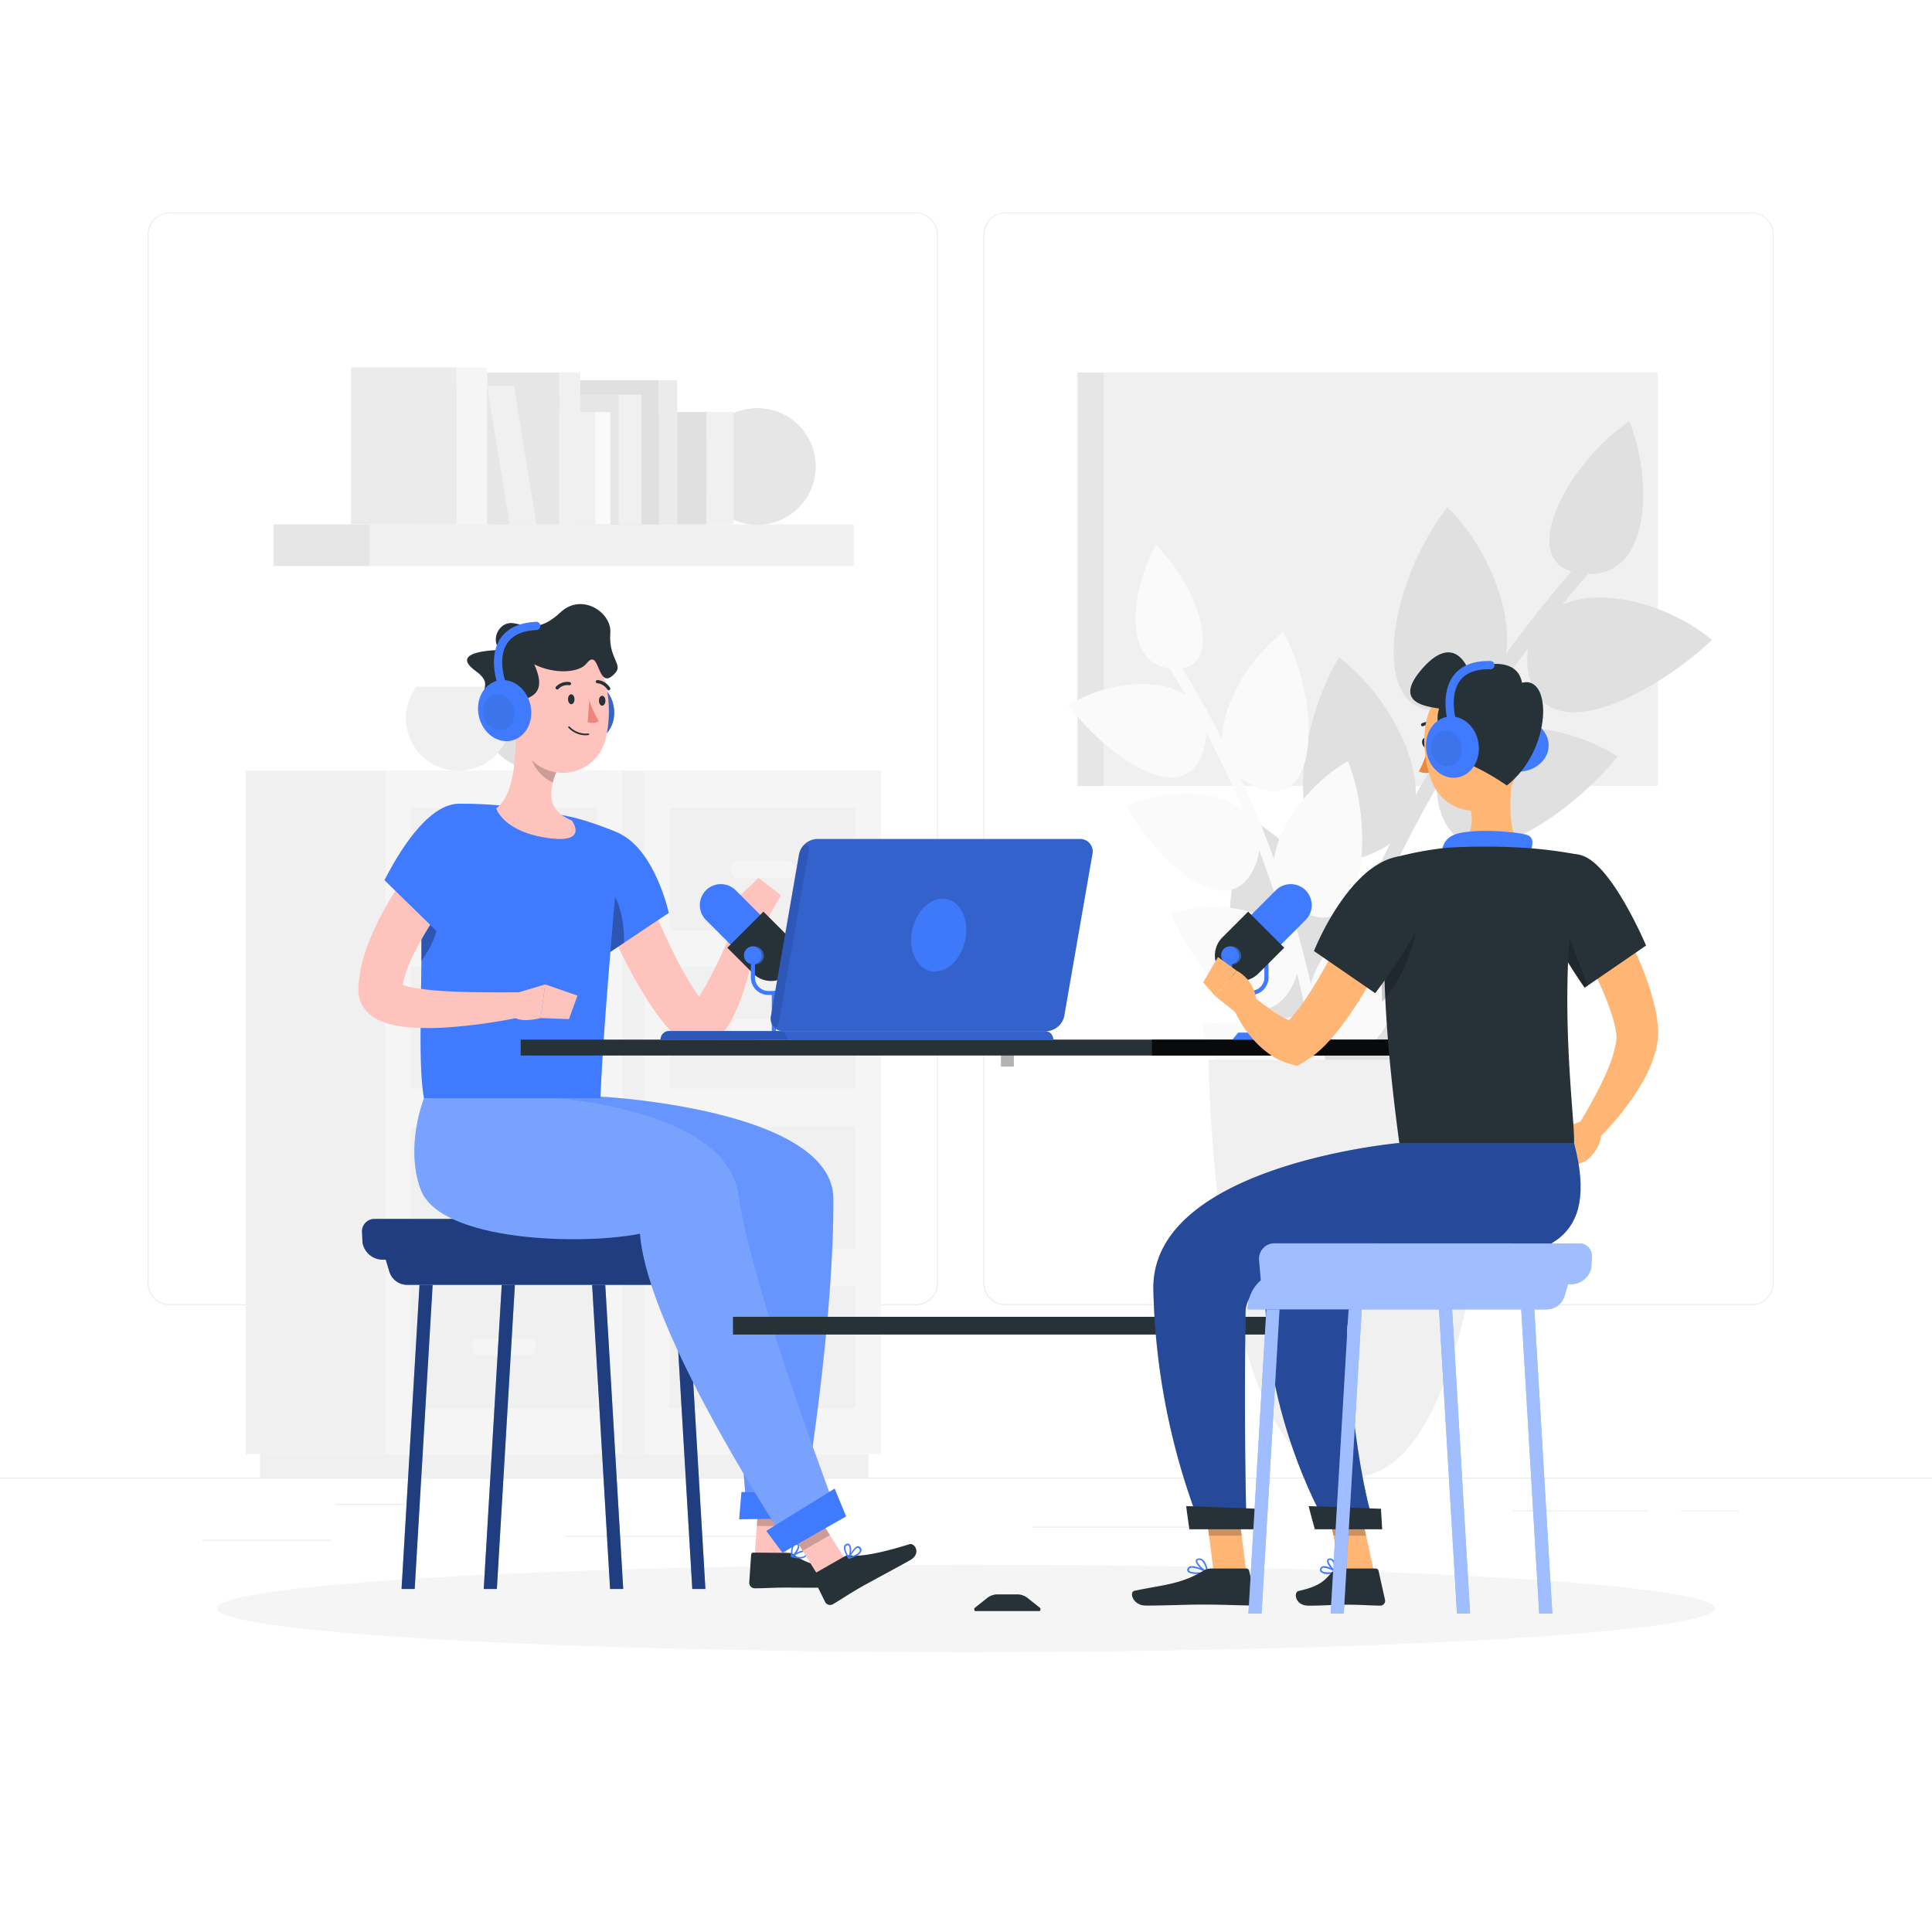 <svg class="animated" id="freepik_stories-podcast" xmlns="http://www.w3.org/2000/svg" viewBox="0 0 500 500" version="1.1" xmlns:xlink="http://www.w3.org/1999/xlink" xmlns:svgjs="http://svgjs.com/svgjs"><style>svg#freepik_stories-podcast:not(.animated) .animable {opacity: 0;}svg#freepik_stories-podcast.animated #freepik--background-complete--inject-8 {animation: 1s 1 forwards cubic-bezier(.36,-0.01,.5,1.38) slideUp,1.5s Infinite  linear floating;animation-delay: 0s,1s;}svg#freepik_stories-podcast.animated #freepik--Shadow--inject-8 {animation: 1s 1 forwards cubic-bezier(.36,-0.01,.5,1.38) slideLeft,1.5s Infinite  linear wind;animation-delay: 0s,1s;}svg#freepik_stories-podcast.animated #freepik--character-1--inject-8 {animation: 1s 1 forwards cubic-bezier(.36,-0.01,.5,1.38) slideUp;animation-delay: 0s;}svg#freepik_stories-podcast.animated #freepik--Table--inject-8 {animation: 1s 1 forwards cubic-bezier(.36,-0.01,.5,1.38) zoomIn,1.5s Infinite  linear wind;animation-delay: 0s,1s;}svg#freepik_stories-podcast.animated #freepik--character-2--inject-8 {animation: 1s 1 forwards cubic-bezier(.36,-0.01,.5,1.38) slideRight,1.5s Infinite  linear wind;animation-delay: 0s,1s;}            @keyframes slideUp {                0% {                    opacity: 0;                    transform: translateY(30px);                }                100% {                    opacity: 1;                    transform: inherit;                }            }                    @keyframes floating {                0% {                    opacity: 1;                    transform: translateY(0px);                }                50% {                    transform: translateY(-10px);                }                100% {                    opacity: 1;                    transform: translateY(0px);                }            }                    @keyframes slideLeft {                0% {                    opacity: 0;                    transform: translateX(-30px);                }                100% {                    opacity: 1;                    transform: translateX(0);                }            }                    @keyframes wind {                0% {                    transform: rotate( 0deg );                }                25% {                    transform: rotate( 1deg );                }                75% {                    transform: rotate( -1deg );                }            }                    @keyframes zoomIn {                0% {                    opacity: 0;                    transform: scale(0.5);                }                100% {                    opacity: 1;                    transform: scale(1);                }            }                    @keyframes slideRight {                0% {                    opacity: 0;                    transform: translateX(30px);                }                100% {                    opacity: 1;                    transform: translateX(0);                }            }        </style><g id="freepik--background-complete--inject-8" class="animable" style="transform-origin: 250px 226.87px;"><rect y="382.4" width="500" height="0.25" style="fill: rgb(235, 235, 235); transform-origin: 250px 382.525px;" id="elf1op6w6t407" class="animable"></rect><path d="M237,337.8H43.92a5.71,5.71,0,0,1-5.71-5.71V60.66A5.71,5.71,0,0,1,43.92,55H237a5.71,5.71,0,0,1,5.71,5.71V332.09A5.71,5.71,0,0,1,237,337.8ZM43.92,55.2a5.47,5.47,0,0,0-5.46,5.46V332.09a5.47,5.47,0,0,0,5.46,5.46H237a5.47,5.47,0,0,0,5.46-5.46V60.66A5.47,5.47,0,0,0,237,55.2Z" style="fill: rgb(235, 235, 235); transform-origin: 140.46px 196.4px;" id="el0o992ackjope" class="animable"></path><path d="M453.31,337.8H260.21a5.72,5.72,0,0,1-5.71-5.71V60.66A5.72,5.72,0,0,1,260.21,55h193.1A5.71,5.71,0,0,1,459,60.66V332.09A5.71,5.71,0,0,1,453.31,337.8ZM260.21,55.2a5.47,5.47,0,0,0-5.46,5.46V332.09a5.47,5.47,0,0,0,5.46,5.46h193.1a5.47,5.47,0,0,0,5.46-5.46V60.66a5.47,5.47,0,0,0-5.46-5.46Z" style="fill: rgb(235, 235, 235); transform-origin: 356.75px 196.4px;" id="elemlp5kwhk8d" class="animable"></path><rect x="52.46" y="398.49" width="33.21" height="0.25" style="fill: rgb(235, 235, 235); transform-origin: 69.065px 398.615px;" id="el7x5uhuycc8h" class="animable"></rect><rect x="146.33" y="397.5" width="54.1" height="0.25" style="fill: rgb(235, 235, 235); transform-origin: 173.38px 397.625px;" id="elgalx39frauv" class="animable"></rect><rect x="86.67" y="389.21" width="19.11" height="0.25" style="fill: rgb(235, 235, 235); transform-origin: 96.225px 389.335px;" id="elga2lx7wlamp" class="animable"></rect><rect x="435.12" y="390.89" width="14.78" height="0.25" style="fill: rgb(235, 235, 235); transform-origin: 442.51px 391.015px;" id="el9rxvp2yg4ov" class="animable"></rect><rect x="391.47" y="390.89" width="34.74" height="0.25" style="fill: rgb(235, 235, 235); transform-origin: 408.84px 391.015px;" id="elqslpp0blhkk" class="animable"></rect><rect x="267.33" y="395.11" width="45.45" height="0.25" style="fill: rgb(235, 235, 235); transform-origin: 290.055px 395.235px;" id="elzv8juau8lxs" class="animable"></rect><rect x="154.7" y="199.43" width="12.07" height="176.85" style="fill: rgb(240, 240, 240); transform-origin: 160.735px 287.855px;" id="elnh3whzoeds" class="animable"></rect><rect x="157.88" y="376.28" width="66.88" height="6.1" style="fill: rgb(240, 240, 240); transform-origin: 191.32px 379.33px;" id="eljid4txyhlg" class="animable"></rect><g id="ely6p4iqnee"><rect x="166.77" y="199.43" width="61.18" height="176.85" style="fill: rgb(245, 245, 245); transform-origin: 197.36px 287.855px; transform: rotate(180deg);" class="animable"></rect></g><g id="ellhqbczfz9v"><rect x="173.3" y="291.52" width="48.13" height="31.58" style="fill: rgb(240, 240, 240); transform-origin: 197.365px 307.31px; transform: rotate(180deg);" class="animable"></rect></g><g id="elgkkduacwztg"><rect x="173.3" y="332.85" width="48.13" height="31.58" style="fill: rgb(240, 240, 240); transform-origin: 197.365px 348.64px; transform: rotate(180deg);" class="animable"></rect></g><rect x="189.17" y="305.14" width="16.38" height="4.33" rx="1.58" style="fill: rgb(245, 245, 245); transform-origin: 197.36px 307.305px;" id="elyxzgndha98a" class="animable"></rect><rect x="189.17" y="346.48" width="16.38" height="4.33" rx="1.58" style="fill: rgb(245, 245, 245); transform-origin: 197.36px 348.645px;" id="eli23020onu1l" class="animable"></rect><g id="ele0bqt548lww"><rect x="173.3" y="209.18" width="48.13" height="31.58" style="fill: rgb(240, 240, 240); transform-origin: 197.365px 224.97px; transform: rotate(180deg);" class="animable"></rect></g><g id="el339jfj4tdv2"><rect x="173.3" y="250.19" width="48.13" height="31.58" style="fill: rgb(240, 240, 240); transform-origin: 197.365px 265.98px; transform: rotate(180deg);" class="animable"></rect></g><rect x="189.17" y="222.81" width="16.38" height="4.33" rx="1.58" style="fill: rgb(245, 245, 245); transform-origin: 197.36px 224.975px;" id="elh35dskz02g4" class="animable"></rect><rect x="189.17" y="263.81" width="16.38" height="4.33" rx="1.58" style="fill: rgb(245, 245, 245); transform-origin: 197.36px 265.975px;" id="ely6is7o8nnf" class="animable"></rect><rect x="63.59" y="199.43" width="36.24" height="176.85" style="fill: rgb(240, 240, 240); transform-origin: 81.71px 287.855px;" id="el977ywxxtfkl" class="animable"></rect><rect x="67.3" y="376.28" width="90.52" height="6.1" style="fill: rgb(240, 240, 240); transform-origin: 112.56px 379.33px;" id="elnstduqp3ve" class="animable"></rect><g id="el5dgw5scb7kb"><rect x="99.82" y="199.43" width="61.18" height="176.85" style="fill: rgb(245, 245, 245); transform-origin: 130.41px 287.855px; transform: rotate(180deg);" class="animable"></rect></g><path d="M155.78,183.64a15.8,15.8,0,1,1-28.42-9.47h25.25A15.68,15.68,0,0,1,155.78,183.64Z" style="fill: rgb(224, 224, 224); transform-origin: 139.98px 186.823px;" id="elzoubs3a9xj" class="animable"></path><path d="M132.23,185.84a13.59,13.59,0,1,1-24.45-8.15H129.5A13.52,13.52,0,0,1,132.23,185.84Z" style="fill: rgb(240, 240, 240); transform-origin: 118.64px 188.57px;" id="elhvqk3jnadf" class="animable"></path><g id="elay6xd3xqwv"><rect x="106.35" y="291.52" width="48.13" height="31.58" style="fill: rgb(240, 240, 240); transform-origin: 130.415px 307.31px; transform: rotate(180deg);" class="animable"></rect></g><g id="els48gejg4mmc"><rect x="106.35" y="332.85" width="48.13" height="31.58" style="fill: rgb(240, 240, 240); transform-origin: 130.415px 348.64px; transform: rotate(180deg);" class="animable"></rect></g><rect x="122.22" y="305.14" width="16.38" height="4.33" rx="1.58" style="fill: rgb(245, 245, 245); transform-origin: 130.41px 307.305px;" id="elkmywft0gtoi" class="animable"></rect><rect x="122.22" y="346.48" width="16.38" height="4.33" rx="1.58" style="fill: rgb(245, 245, 245); transform-origin: 130.41px 348.645px;" id="el4gcdu5myrsc" class="animable"></rect><g id="eldndm8v557xa"><rect x="106.35" y="209.18" width="48.13" height="31.58" style="fill: rgb(240, 240, 240); transform-origin: 130.415px 224.97px; transform: rotate(180deg);" class="animable"></rect></g><g id="elkinxiidujmh"><rect x="106.35" y="250.19" width="48.13" height="31.58" style="fill: rgb(240, 240, 240); transform-origin: 130.415px 265.98px; transform: rotate(180deg);" class="animable"></rect></g><rect x="122.22" y="222.81" width="16.38" height="4.33" rx="1.58" style="fill: rgb(245, 245, 245); transform-origin: 130.41px 224.975px;" id="elgx6y6jay62m" class="animable"></rect><rect x="122.22" y="263.81" width="16.38" height="4.33" rx="1.58" style="fill: rgb(245, 245, 245); transform-origin: 130.41px 265.975px;" id="ellx1cnbqohgk" class="animable"></rect><g id="el7zxf1ldvv9v"><rect x="95.71" y="135.71" width="125.26" height="10.77" style="fill: rgb(240, 240, 240); transform-origin: 158.34px 141.095px; transform: rotate(180deg);" class="animable"></rect></g><g id="elhikw40x6qzg"><circle cx="196.01" cy="120.72" r="15.1" style="fill: rgb(230, 230, 230); transform-origin: 196.01px 120.72px; transform: rotate(-9.22deg);" class="animable"></circle></g><rect x="70.78" y="135.71" width="24.93" height="10.77" style="fill: rgb(230, 230, 230); transform-origin: 83.245px 141.095px;" id="el4bo9to6w1xc" class="animable"></rect><g id="el601lusrqajd"><rect x="155.54" y="106.63" width="27.32" height="29.08" style="fill: rgb(224, 224, 224); transform-origin: 169.2px 121.17px; transform: rotate(180deg);" class="animable"></rect></g><rect x="182.86" y="106.63" width="7" height="29.08" style="fill: rgb(240, 240, 240); transform-origin: 186.36px 121.17px;" id="elxierm4bz1q" class="animable"></rect><g id="el76egpg5i52o"><rect x="147.09" y="98.41" width="23.41" height="37.3" style="fill: rgb(224, 224, 224); transform-origin: 158.795px 117.06px; transform: rotate(180deg);" class="animable"></rect></g><rect x="170.51" y="98.41" width="4.77" height="37.3" style="fill: rgb(235, 235, 235); transform-origin: 172.895px 117.06px;" id="elybnt8evxfo" class="animable"></rect><g id="elvdq9djzyuah"><rect x="139.55" y="102.15" width="20.52" height="33.56" style="fill: rgb(230, 230, 230); transform-origin: 149.81px 118.93px; transform: rotate(180deg);" class="animable"></rect></g><rect x="160.07" y="102.15" width="5.93" height="33.56" style="fill: rgb(240, 240, 240); transform-origin: 163.035px 118.93px;" id="el6949gu41su" class="animable"></rect><g id="elrlfk663pvhb"><rect x="126.7" y="106.63" width="27.32" height="29.08" style="fill: rgb(240, 240, 240); transform-origin: 140.36px 121.17px; transform: rotate(180deg);" class="animable"></rect></g><rect x="154.02" y="106.63" width="3.95" height="29.08" style="fill: rgb(250, 250, 250); transform-origin: 155.995px 121.17px;" id="elmibwc86ljj" class="animable"></rect><g id="elme4q52xftv"><rect x="126.06" y="96.39" width="18.7" height="39.32" style="fill: rgb(230, 230, 230); transform-origin: 135.41px 116.05px; transform: rotate(180deg);" class="animable"></rect></g><rect x="144.76" y="96.39" width="5.41" height="39.32" style="fill: rgb(240, 240, 240); transform-origin: 147.465px 116.05px;" id="elixae055ut1l" class="animable"></rect><polygon points="101.95 99.86 126.06 99.86 131.87 135.71 107.76 135.71 101.95 99.86" style="fill: rgb(230, 230, 230); transform-origin: 116.91px 117.785px;" id="elajy3xc80ai" class="animable"></polygon><polygon points="133.03 99.86 126.06 99.86 131.87 135.71 138.84 135.71 133.03 99.86" style="fill: rgb(240, 240, 240); transform-origin: 132.45px 117.785px;" id="el3fu8tc1va8c" class="animable"></polygon><g id="elfsihu8xox5b"><rect x="90.84" y="95.08" width="27.32" height="40.63" style="fill: rgb(235, 235, 235); transform-origin: 104.5px 115.395px; transform: rotate(180deg);" class="animable"></rect></g><rect x="118.16" y="95.08" width="7.9" height="40.63" style="fill: rgb(245, 245, 245); transform-origin: 122.11px 115.395px;" id="elo44cpjkc0ob" class="animable"></rect><g id="elnmdh43gxq3h"><rect x="285.67" y="96.39" width="143.36" height="107.02" style="fill: rgb(240, 240, 240); transform-origin: 357.35px 149.9px; transform: rotate(180deg);" class="animable"></rect></g><rect x="278.84" y="96.39" width="6.83" height="107.02" style="fill: rgb(230, 230, 230); transform-origin: 282.255px 149.9px;" id="eldu7kxo2c88n" class="animable"></rect><path d="M323.68,211.94c11.94,6.78,23,21.18,24.18,32.8q5.4-13.44,11.91-26.41a22.66,22.66,0,0,1-4.27,2.38c-22,10.41-23.05-26.59-9-50.58,11,8.21,20.22,23.92,19.88,35.62q7.05-12.7,15.17-24.83a22.61,22.61,0,0,1-4.55,1.85c-23.14,7.67-19.56-29.29-2.42-51.51,9.88,9.53,17,26.32,15.18,37.94q8-11,16.93-21.33c-13.41-3.87-1-28,15-38.87,6,15.28,5.61,40.07-10.69,39.51q-3.42,3.93-6.72,8c10.93-4.85,28.28.33,38.78,9.1-15.52,14.65-45.05,29.95-47.72,6.94a20.24,20.24,0,0,1,.16-4.85q-8.72,11.57-16.37,23.77c10.18-6.11,28-3.07,39.52,4.31-13.42,16.29-40.74,35-46.32,12.6a20.09,20.09,0,0,1-.46-4.81Q364.73,216,358.67,229c9.32-7.29,27.35-6.45,39.7-.56-11.22,17.71-36,39.63-44.32,18.12a19.68,19.68,0,0,1-1.06-4.7q-5.52,13.22-9.92,26.87c8.35-8.38,26.33-9.77,39.32-5.46-8.91,18.92-30.8,43.78-41.72,23.46l0,0a3.82,3.82,0,0,0-5.71-1.47l-.63.46q3.69-14,8.54-27.67a23.08,23.08,0,0,1-3.94,2.89C318.39,274,312.74,237.38,323.68,211.94Z" style="fill: rgb(224, 224, 224); transform-origin: 380.633px 201.659px;" id="elvt6jrxl055" class="animable"></path><path d="M361.31,232c-9.8,3.91-19.85,13.83-22.05,22.71q-2.52-11-5.95-21.82a17.14,17.14,0,0,0,2.95,2.33c15.4,10.55,20.48-18,12.6-38.22-9.25,5.13-18,16.27-19.12,25.38q-3.86-10.63-8.6-21a18,18,0,0,0,3.22,1.95c16.61,8.55,18.16-20.52,7.77-39.69-8.56,6.28-15.89,18.5-15.84,27.72q-4.8-9.4-10.33-18.45c10.58-1.49,3.94-21.59-6.84-31.84-6.29,11.18-8.86,30.45,3.53,31.86q2.13,3.42,4.16,6.92c-7.7-5-21.41-2.93-30.36,2.68,10.05,13.11,30.59,28.31,35.26,10.76a16.16,16.16,0,0,0,.44-3.78q5.25,10,9.63,20.29c-7-5.89-20.8-5.54-30.35-1.12,8.26,14.15,26.74,31.75,33.54,15a15.89,15.89,0,0,0,.9-3.68q4,10.48,7,21.25c-6.21-6.7-19.92-8.08-29.93-4.91,6.43,15,22.62,34.8,31.39,19.06a16,16,0,0,0,1.35-3.53q2.64,10.88,4.39,22c-5.34-7.44-18.77-10.55-29.08-8.67,4.56,15.68,18.23,37.43,28.82,22.9l0,0a2.9,2.9,0,0,1,4.49-.5l.42.43q-1.17-11.28-3.26-22.42a17.53,17.53,0,0,0,2.64,2.69C358.16,280.67,366.65,252.94,361.31,232Z" style="fill: rgb(250, 250, 250); transform-origin: 319.686px 216.977px;" id="eludlymocaigg" class="animable"></path><path d="M386.33,274.28s-.94,108.12-36.77,108.12-36.77-108.12-36.77-108.12Z" style="fill: rgb(240, 240, 240); transform-origin: 349.56px 328.34px;" id="elojod7mfzk1g" class="animable"></path></g><g id="freepik--Shadow--inject-8" class="animable" style="transform-origin: 250px 416.24px;"><ellipse id="freepik--path--inject-8" cx="250" cy="416.24" rx="193.89" ry="11.32" style="fill: rgb(245, 245, 245); transform-origin: 250px 416.24px;" class="animable"></ellipse></g><g id="freepik--character-1--inject-8" class="animable" style="transform-origin: 164.956px 285.851px;"><path d="M96.89,315.46a3.21,3.21,0,0,0-3.2,3.35l.13,2.77A5.32,5.32,0,0,0,98.9,326h.93l.92,3.07a4.85,4.85,0,0,0,4.64,3.45h77.38a9.93,9.93,0,0,0-3.4-7.49,2,2,0,0,0,.06-.23l.43-5a4,4,0,0,0-4-4.37Z" style="fill: rgb(64, 123, 255); transform-origin: 138.228px 323.975px;" id="elbtp7vvqguka" class="animable"></path><g id="elug847ktxvss"><path d="M96.89,315.46a3.21,3.21,0,0,0-3.2,3.35l.13,2.77A5.32,5.32,0,0,0,98.9,326h.93l.92,3.07a4.85,4.85,0,0,0,4.64,3.45h77.38a9.93,9.93,0,0,0-3.4-7.49,2,2,0,0,0,.06-.23l.43-5a4,4,0,0,0-4-4.37Z" style="opacity: 0.5; transform-origin: 138.228px 323.975px;" class="animable"></path></g><polygon points="128.59 411.23 125.19 411.23 129.85 332.51 133.25 332.51 128.59 411.23" style="fill: rgb(64, 123, 255); transform-origin: 129.22px 371.87px;" id="elwl9528wyn5" class="animable"></polygon><g id="elw74bouve0r8"><polygon points="128.59 411.23 125.19 411.23 129.85 332.51 133.25 332.51 128.59 411.23" style="opacity: 0.5; transform-origin: 129.22px 371.87px;" class="animable"></polygon></g><polygon points="179.16 411.23 182.56 411.23 177.91 332.51 174.51 332.51 179.16 411.23" style="fill: rgb(64, 123, 255); transform-origin: 178.535px 371.87px;" id="el9yd0a4z01u8" class="animable"></polygon><g id="elu2azj2thy0k"><polygon points="179.16 411.23 182.56 411.23 177.91 332.51 174.51 332.51 179.16 411.23" style="opacity: 0.5; transform-origin: 178.535px 371.87px;" class="animable"></polygon></g><polygon points="107.32 411.23 103.92 411.23 108.57 332.51 111.97 332.51 107.32 411.23" style="fill: rgb(64, 123, 255); transform-origin: 107.945px 371.87px;" id="elfsa997g10o" class="animable"></polygon><g id="elmd6bldj60a9"><polygon points="107.32 411.23 103.92 411.23 108.57 332.51 111.97 332.51 107.32 411.23" style="opacity: 0.5; transform-origin: 107.945px 371.87px;" class="animable"></polygon></g><polygon points="157.89 411.23 161.29 411.23 156.64 332.51 153.24 332.51 157.89 411.23" style="fill: rgb(64, 123, 255); transform-origin: 157.265px 371.87px;" id="elummre3bb12j" class="animable"></polygon><g id="el3v88dy24ho"><polygon points="157.89 411.23 161.29 411.23 156.64 332.51 153.24 332.51 157.89 411.23" style="opacity: 0.5; transform-origin: 157.265px 371.87px;" class="animable"></polygon></g><polygon points="195.22 404.04 203.37 404.1 204.68 385.29 196.53 385.24 195.22 404.04" style="fill: rgb(255, 195, 189); transform-origin: 199.95px 394.67px;" id="el3k4z2oazsi6" class="animable"></polygon><path d="M204.14,401.88l-9.14-.06a.57.57,0,0,0-.61.55l-.49,7.23a1.44,1.44,0,0,0,1.41,1.45c3.19,0,4.71-.21,8.73-.18,2.47,0,11,.14,14.38-.26s2.9-3.75,1.42-3.88c-6.61-.6-12-2.52-14.3-4.34A2.26,2.26,0,0,0,204.14,401.88Z" style="fill: rgb(38, 50, 56); transform-origin: 207.435px 406.434px;" id="elm6b6u6bzkh" class="animable"></path><g id="el2v9wvg247hm"><polygon points="196.53 385.24 204.68 385.29 204 394.99 195.85 394.93 196.53 385.24" style="opacity: 0.2; transform-origin: 200.265px 390.115px;" class="animable"></polygon></g><path d="M155.45,283.81s60.13,3.1,60.22,26.44c.13,33.54-7.69,79.41-7.69,79.41L193.09,389s-4.05-46.32-3.75-72.5c-16.44-4.71-55.06,3-60.09-10.62a44.73,44.73,0,0,1-1.89-22Z" style="fill: rgb(64, 123, 255); transform-origin: 171.217px 336.735px;" id="el53m64r76p1" class="animable"></path><g id="elfpf55z9615l"><path d="M155.45,283.81s60.13,3.1,60.22,26.44c.13,33.54-7.69,79.41-7.69,79.41L193.09,389s-4.05-46.32-3.75-72.5c-16.44-4.71-55.06,3-60.09-10.62a44.73,44.73,0,0,1-1.89-22Z" style="fill: rgb(255, 255, 255); opacity: 0.2; transform-origin: 171.217px 336.735px;" class="animable"></path></g><polygon points="191.3 393.19 208.54 392.95 209.56 386.41 191.88 386.13 191.3 393.19" style="fill: rgb(64, 123, 255); transform-origin: 200.43px 389.66px;" id="elgl2um6dywe" class="animable"></polygon><path d="M207,403.31a9.79,9.79,0,0,1-2.16-.3.18.18,0,0,1-.14-.15.17.17,0,0,1,.07-.19c.27-.18,2.58-1.74,3.57-1.34a.7.7,0,0,1,.44.54,1,1,0,0,1-.25,1A2.15,2.15,0,0,1,207,403.31Zm-1.64-.57c1.45.3,2.53.26,2.91-.12a.67.67,0,0,0,.14-.67.34.34,0,0,0-.21-.27C207.68,401.46,206.32,402.14,205.37,402.74Z" style="fill: rgb(64, 123, 255); transform-origin: 206.758px 402.293px;" id="els7nu6qcbnj" class="animable"></path><path d="M204.89,403a.15.15,0,0,1-.09,0,.23.23,0,0,1-.1-.15c0-.1-.17-2.44.65-3.23a1,1,0,0,1,.81-.26.72.72,0,0,1,.68.58c.19.89-1,2.58-1.85,3.06Zm1.13-3.29a.52.52,0,0,0-.4.17c-.5.46-.57,1.8-.56,2.58.72-.6,1.53-1.88,1.41-2.46,0-.12-.08-.25-.36-.28Z" style="fill: rgb(64, 123, 255); transform-origin: 205.773px 401.179px;" id="elvnrwbaa1ma9" class="animable"></path><path d="M163.17,220.76c1.39,3.55,2.84,7.27,4.37,10.86s3.08,7.19,4.71,10.71,3.36,7,5.21,10.2c.93,1.62,1.91,3.18,2.9,4.6a22,22,0,0,0,3,3.56l-1.44-.84a3.54,3.54,0,0,0-1.68-.22,3,3,0,0,0-1.06.33c-.37.23-.21.22,0,.07a9.58,9.58,0,0,0,1.59-1.88,52.53,52.53,0,0,0,3.32-5.77c1.07-2.07,2.09-4.23,3.09-6.4s2-4.41,3-6.58L196,241c-.34,2.55-.84,5-1.37,7.47s-1.22,4.92-2,7.39a48.84,48.84,0,0,1-3,7.49,20.57,20.57,0,0,1-2.7,4.08,9.89,9.89,0,0,1-2.9,2.32,7.52,7.52,0,0,1-6.3.38l-.74-.29-.69-.56a32.7,32.7,0,0,1-5.12-5.28,62,62,0,0,1-3.77-5.39,122.36,122.36,0,0,1-6.15-11c-1.87-3.7-3.56-7.44-5.17-11.21S153,228.93,151.58,225Z" style="fill: rgb(255, 195, 189); transform-origin: 173.79px 245.703px;" id="elg3wvchabfsl" class="animable"></path><path d="M160.66,215.9c9,4.61,12.43,20.35,12.43,20.35L155.35,248.1c-5.72-5.41-10.79-17.18-11.73-22.55C142.18,217.32,150,210.44,160.66,215.9Z" style="fill: rgb(64, 123, 255); transform-origin: 158.269px 231.023px;" id="el6kcpmqq3afs" class="animable"></path><g id="elkqs3r3j0nca"><path d="M157.37,229.36c3,3.53,4.17,8.81,4.16,14.62l-6.18,4.12c-5.55-5.25-10.5-16.5-11.63-22C149,225.22,155.09,226.65,157.37,229.36Z" style="opacity: 0.3; transform-origin: 152.625px 236.97px;" class="animable"></path></g><polygon points="212.29 408.65 219.36 404.62 209.38 388.61 202.31 392.65 212.29 408.65" style="fill: rgb(255, 195, 189); transform-origin: 210.835px 398.63px;" id="el1cazcllnpgzi" class="animable"></polygon><path d="M218.55,402.8l-7.94,4.53a.58.58,0,0,0-.25.78l3.2,6.51a1.45,1.45,0,0,0,2,.55c2.73-1.63,4-2.55,7.45-4.54,2.15-1.23,9.56-5.17,12.53-6.86s1.21-4.58-.2-4.13c-6.32,2-12.4,3.33-15.29,2.9A2.27,2.27,0,0,0,218.55,402.8Z" style="fill: rgb(38, 50, 56); transform-origin: 223.727px 407.48px;" id="el8ugiffvv3qd" class="animable"></path><g id="elm8rlu3a9qis"><polygon points="202.31 392.65 209.38 388.62 214.78 397.29 207.72 401.33 202.31 392.65" style="opacity: 0.2; transform-origin: 208.545px 394.975px;" class="animable"></polygon></g><path d="M139.5,283.81s48.22,2.1,51.57,25.2c3.66,25.29,26,83.71,26,83.71l-12.94,7.39s-36.53-54.72-38.5-80.83c-14.82,3-51.74,2.15-56.77-11.49-4.12-11.16.88-23.56.88-23.56Z" style="fill: rgb(64, 123, 255); transform-origin: 162.151px 341.96px;" id="el2o582s5tr4y" class="animable"></path><g id="elojn89xzzsn"><path d="M139.5,283.81s48.22,2.1,51.57,25.2c3.66,25.29,26,83.71,26,83.71l-12.94,7.39s-36.53-54.72-38.5-80.83c-14.82,3-51.74,2.15-56.77-11.49-4.12-11.16.88-23.56.88-23.56Z" style="fill: rgb(255, 255, 255); opacity: 0.3; transform-origin: 162.151px 341.96px;" class="animable"></path></g><polygon points="202.5 401.84 218.97 392.45 216.01 385.24 198.3 396.19 202.5 401.84" style="fill: rgb(64, 123, 255); transform-origin: 208.635px 393.54px;" id="elnm4co0yqb9e" class="animable"></polygon><path d="M221.76,402.6a10.53,10.53,0,0,1-2,.82.19.19,0,0,1-.2-.06.18.18,0,0,1,0-.2c.14-.29,1.36-2.8,2.41-3a.7.7,0,0,1,.65.25,1,1,0,0,1,.31,1A2.2,2.2,0,0,1,221.76,402.6Zm-1.72.32c1.41-.47,2.32-1,2.46-1.55a.68.68,0,0,0-.22-.66.35.35,0,0,0-.31-.13C221.4,400.67,220.57,401.93,220,402.92Z" style="fill: rgb(64, 123, 255); transform-origin: 221.245px 401.79px;" id="elxydos53lfbe" class="animable"></path><path d="M219.77,403.4a.16.16,0,0,1-.09,0,.19.19,0,0,1-.16-.08c-.06-.08-1.38-2-1.06-3.12a.94.94,0,0,1,.57-.63.72.72,0,0,1,.88.16c.6.68.39,2.75-.07,3.57A.16.16,0,0,1,219.77,403.4ZM219.1,400a.53.53,0,0,0-.27.35c-.2.65.41,1.85.81,2.51.32-.87.38-2.4,0-2.84a.35.35,0,0,0-.45-.06Z" style="fill: rgb(64, 123, 255); transform-origin: 219.345px 401.446px;" id="els6bgs5pvc1s" class="animable"></path><path d="M189.57,242.12l.49-9,9.27,3.36s-2.85,8.53-5.63,8.42Z" style="fill: rgb(255, 195, 189); transform-origin: 194.45px 239.011px;" id="el1p9al1cpn7ri" class="animable"></path><polygon points="196.34 227.2 202.12 231.71 199.33 236.48 190.06 233.12 196.34 227.2" style="fill: rgb(255, 195, 189); transform-origin: 196.09px 231.84px;" id="el50c16icsc4r" class="animable"></polygon><path d="M113.07,212.28c.81-2.16,4.55-4.29,6.85-4.27l1.52,0c2.65.06,6,.21,9.17.59a160.78,160.78,0,0,1,18.24,3.06,78.29,78.29,0,0,1,7.54,2.44c2.7,1,4.27,1.78,4.27,1.78s-4.5,47.56-5.26,68.33H109.72c-1.57-8.92-.55-25.26-.67-41.38C109,233.15,109.76,221.09,113.07,212.28Z" style="fill: rgb(64, 123, 255); transform-origin: 134.747px 246.11px;" id="elgldd9jvu83" class="animable"></path><g id="elk2yrjr7orkn"><path d="M109.56,229.54c-.42,4.58-.54,9.16-.51,13.31q0,2.93,0,5.85c2.69-3.7,4.38-7.57,4.4-11.34C113.47,235.05,111.9,232.09,109.56,229.54Z" style="opacity: 0.3; transform-origin: 111.248px 239.12px;" class="animable"></path></g><path d="M122,224.73c-.92,1.1-2,2.43-2.93,3.67s-2,2.54-2.88,3.84c-1.88,2.59-3.67,5.23-5.34,7.89a78.47,78.47,0,0,0-4.4,8.11,30.6,30.6,0,0,0-2.51,7.9l0,.23,0,.12s0,.12,0,0a3.1,3.1,0,0,0-.07-.71,2.83,2.83,0,0,0-.6-1.22c-.23-.24-.31-.27-.33-.26a1.43,1.43,0,0,0,.26.18,12.86,12.86,0,0,0,3.42,1.06,67.68,67.68,0,0,0,9.26,1c3.23.19,6.51.24,9.81.27s6.65,0,9.92,0l.78,6.06a137.67,137.67,0,0,1-20.43,3,66.54,66.54,0,0,1-10.83-.06,23.24,23.24,0,0,1-6.31-1.44,11.37,11.37,0,0,1-2-1,9.9,9.9,0,0,1-2.19-1.94A8.09,8.09,0,0,1,92.93,258a7.8,7.8,0,0,1-.17-2v-.48l0-.4a38.15,38.15,0,0,1,2.76-11.45c.68-1.73,1.43-3.41,2.22-5.05s1.67-3.21,2.55-4.76A103.58,103.58,0,0,1,106.1,225c1-1.43,2.08-2.83,3.17-4.21s2.15-2.7,3.42-4.14Z" style="fill: rgb(255, 195, 189); transform-origin: 114.571px 241.356px;" id="elc0say9wp5om" class="animable"></path><path d="M119.12,208c6.94.25,12.57,5.49,8.16,15.79-2.89,6.75-13.46,18-13.46,18l-14.32-14C104.74,217.55,111.91,207.75,119.12,208Z" style="fill: rgb(64, 123, 255); transform-origin: 114.171px 224.893px;" id="el2yyzbp5av7i" class="animable"></path><path d="M133.3,187.24l4.54,5.25,6.18,7.17a23.9,23.9,0,0,0-.94,2.82c-1,3.83-.62,7.55,4.88,9.86,0,0,4.75,6.21-6.54,4.48s-13-7.63-13-7.63C133.41,205.67,133.7,193.83,133.3,187.24Z" style="fill: rgb(255, 195, 189); transform-origin: 138.686px 202.182px;" id="ellu25rzixkwr" class="animable"></path><g id="ele8almai0r2q"><path d="M144,199.66a23.9,23.9,0,0,0-.94,2.82c-2.58-1-5.69-4.44-5.6-7.24a12.51,12.51,0,0,1,.36-2.75Z" style="opacity: 0.2; transform-origin: 140.729px 197.485px;" class="animable"></path></g><path d="M158.73,182.36c1,4.29-1.18,8.45-4.85,9.3s-7.46-1.93-8.46-6.21,1.18-8.45,4.86-9.3S157.74,178.08,158.73,182.36Z" style="fill: rgb(64, 123, 255); transform-origin: 152.075px 183.905px;" id="eljayty37zh6" class="animable"></path><g id="el6i9e6e53nqc"><path d="M158.73,182.36c1,4.29-1.18,8.45-4.85,9.3s-7.46-1.93-8.46-6.21,1.18-8.45,4.86-9.3S157.74,178.08,158.73,182.36Z" style="fill: rgb(38, 50, 56); opacity: 0.3; transform-origin: 152.075px 183.905px;" class="animable"></path></g><path d="M132.65,177.74c.43,8.74.23,13.86,4.57,18.54a11.37,11.37,0,0,0,19.49-5c2-7.74.95-20.73-7.52-24.6A11.51,11.51,0,0,0,132.65,177.74Z" style="fill: rgb(255, 195, 189); transform-origin: 145.102px 182.765px;" id="el6f096ekr1qj" class="animable"></path><path d="M132.64,183.82c-1.62-4.17,10.81-.48,5.62-11.89,5.19,2.62,11.64,2.2,13.5-.18,3.68-4.73,2.61,8,7.55,2.32,1.9-2.2-1.86-3.75-1.36-10.29.41-5.27-7.37-10.46-12.85-5.35s-8.51,3.51-12.13,2.86-6.16,4-3.66,6.91c-7.85.3-10.91,2.06-6.21,5.45s1.06,4.76,2,8.61C126.4,188,136.65,194.17,132.64,183.82Z" style="fill: rgb(38, 50, 56); transform-origin: 140.362px 172.865px;" id="elma93lk1yfh" class="animable"></path><path d="M129.38,185.39a9.18,9.18,0,0,0,4.9,4.3c2.73,1,4-1.48,3.19-4.2-.74-2.45-3.05-5.91-5.76-5.7S128.07,182.91,129.38,185.39Z" style="fill: rgb(255, 195, 189); transform-origin: 133.252px 184.849px;" id="elvz5jqk3m3pf" class="animable"></path><path d="M137.25,182.36c1,4.29-1.17,8.45-4.85,9.3s-7.46-1.93-8.45-6.21,1.18-8.45,4.85-9.3S136.26,178.08,137.25,182.36Z" style="fill: rgb(64, 123, 255); transform-origin: 130.602px 183.905px;" id="elokevjcbgkv" class="animable"></path><path d="M129.7,177.54a1.06,1.06,0,0,1-1-.72c-.1-.28-2.34-6.86.8-11.55,1.77-2.65,4.84-4.11,9.13-4.35a1.07,1.07,0,1,1,.12,2.13c-3.58.2-6.09,1.35-7.47,3.41-2.55,3.81-.58,9.59-.56,9.65a1.08,1.08,0,0,1-.66,1.37A1.12,1.12,0,0,1,129.7,177.54Z" style="fill: rgb(64, 123, 255); transform-origin: 133.838px 169.225px;" id="elclwspl08h87" class="animable"></path><g id="elj5mh552n5c"><path d="M133,183.46c.58,2.51-.69,4.94-2.84,5.44s-4.37-1.13-5-3.64.69-4.94,2.84-5.44S132.4,181,133,183.46Z" style="fill: rgb(38, 50, 56); opacity: 0.1; transform-origin: 129.071px 184.361px;" class="animable"></path></g><path d="M147,180.93c0,.71.36,1.3.83,1.32s.84-.53.85-1.24-.36-1.31-.82-1.33S147,180.22,147,180.93Z" style="fill: rgb(38, 50, 56); transform-origin: 147.84px 180.965px;" id="elf1avzet1w4" class="animable"></path><path d="M155,181.31c0,.71.36,1.3.82,1.32s.85-.53.86-1.24-.36-1.31-.82-1.33S155,180.6,155,181.31Z" style="fill: rgb(38, 50, 56); transform-origin: 155.84px 181.345px;" id="el8faz4ab828a" class="animable"></path><path d="M152.53,181.18a22.68,22.68,0,0,0,2.45,5.48,3.38,3.38,0,0,1-2.9.21Z" style="fill: rgb(237, 132, 126); transform-origin: 153.53px 184.141px;" id="elqhqzpibhxa" class="animable"></path><path d="M151.49,190.29a6.12,6.12,0,0,1-4.37-1.95.22.22,0,0,1,0-.3.21.21,0,0,1,.29,0,5.86,5.86,0,0,0,4.84,1.78.2.2,0,0,1,.23.18.21.21,0,0,1-.19.23A7.86,7.86,0,0,1,151.49,190.29Z" style="fill: rgb(38, 50, 56); transform-origin: 149.771px 189.136px;" id="elvlj2n1td9s" class="animable"></path><path d="M144.07,178.41a.42.42,0,0,1-.18-.11.41.41,0,0,1,0-.59,4.06,4.06,0,0,1,3.57-1.19.42.42,0,0,1,.32.5.42.42,0,0,1-.5.32,3.15,3.15,0,0,0-2.79,1A.42.42,0,0,1,144.07,178.41Z" style="fill: rgb(38, 50, 56); transform-origin: 145.777px 177.453px;" id="ellvzgz5bull" class="animable"></path><path d="M157.53,178.67a.39.39,0,0,1-.34-.19,3.47,3.47,0,0,0-2.6-1.65.41.41,0,0,1-.4-.43.43.43,0,0,1,.43-.41h0a4.37,4.37,0,0,1,3.27,2,.43.43,0,0,1-.13.58A.46.46,0,0,1,157.53,178.67Z" style="fill: rgb(38, 50, 56); transform-origin: 156.071px 177.33px;" id="elfrmwxt6l2p" class="animable"></path><path d="M133.91,256.91l7.2-2.15-1.21,8.71s-7.12,2-7.85-1.75Z" style="fill: rgb(255, 195, 189); transform-origin: 136.58px 259.381px;" id="el5r8g9umdvz" class="animable"></path><polygon points="149.45 257.67 147.24 263.75 139.9 263.47 141.1 254.76 149.45 257.67" style="fill: rgb(255, 195, 189); transform-origin: 144.675px 259.255px;" id="el9nm6jj7b2lr" class="animable"></polygon></g><g id="freepik--Table--inject-8" class="animable" style="transform-origin: 260.715px 317.039px;"><path d="M258.09,412.62h5.24a4.35,4.35,0,0,1,2.69,1l3.1,2.47c.27.21.17.86-.13.86H252.42c-.3,0-.39-.65-.12-.86l3.1-2.47A4.35,4.35,0,0,1,258.09,412.62Z" style="fill: rgb(38, 50, 56); transform-origin: 260.708px 414.785px;" id="ellttsgjtqayj" class="animable"></path><g id="elfhyuqiqxn3n"><rect x="189.69" y="340.79" width="142.03" height="4.59" style="fill: rgb(38, 50, 56); transform-origin: 260.705px 343.085px; transform: rotate(90deg);" class="animable"></rect></g><g id="elpuzdu0w01g"><rect x="259.04" y="271.45" width="3.34" height="4.59" style="opacity: 0.3; transform-origin: 260.71px 273.745px; transform: rotate(90deg);" class="animable"></rect></g><g id="elfpf5xg4j8m5"><rect x="134.75" y="269.05" width="251.93" height="4.12" style="fill: rgb(38, 50, 56); transform-origin: 260.715px 271.11px; transform: rotate(180deg);" class="animable"></rect></g><g id="el6pea90djm"><rect x="298.12" y="269.05" width="88.56" height="4.12" style="opacity: 0.8; transform-origin: 342.4px 271.11px; transform: rotate(180deg);" class="animable"></rect></g><path d="M201.4,249.1h0a5.47,5.47,0,0,1-7.7,0l-11-11a5.47,5.47,0,0,1,0-7.7h0a5.47,5.47,0,0,1,7.7,0l11,11A5.47,5.47,0,0,1,201.4,249.1Z" style="fill: rgb(64, 123, 255); transform-origin: 192.05px 239.75px;" id="elmcnurt05kf" class="animable"></path><path d="M200.28,257.49v-1.07a3.46,3.46,0,0,0,3.45-3.46v-5.28h1.07V253A4.53,4.53,0,0,1,200.28,257.49Z" style="fill: rgb(64, 123, 255); transform-origin: 202.54px 252.585px;" id="el18ylgrskpjl" class="animable"></path><path d="M188.23,245.27l6.67,6.67a6.6,6.6,0,0,0,9.34-9.34l-6.67-6.67Z" style="fill: rgb(38, 50, 56); transform-origin: 197.202px 244.902px;" id="eld1jip95wo6j" class="animable"></path><g id="el7w5pnb954x6"><path d="M197.7,247.68a2.33,2.33,0,1,1-2.28-2.77A2.55,2.55,0,0,1,197.7,247.68Z" style="fill: rgb(64, 123, 255); opacity: 0.6; transform-origin: 195.396px 247.24px;" class="animable"></path></g><path d="M197.13,247.68a2.32,2.32,0,1,1-2.28-2.77A2.55,2.55,0,0,1,197.13,247.68Z" style="fill: rgb(64, 123, 255); transform-origin: 194.837px 247.23px;" id="elq6f953e6l" class="animable"></path><path d="M200.81,267.75h-1.07V257.49h-.9a4.53,4.53,0,0,1-4.52-4.53v-5.28h1.07V253a3.46,3.46,0,0,0,3.45,3.46h2Z" style="fill: rgb(64, 123, 255); transform-origin: 197.58px 257.715px;" id="el6su40upmxj" class="animable"></path><polygon points="205.11 269.05 195.44 269.05 196.96 267.24 203.59 267.24 205.11 269.05" style="fill: rgb(64, 123, 255); transform-origin: 200.275px 268.145px;" id="elkoyucz6drl" class="animable"></polygon><path d="M319.19,249.1h0a5.46,5.46,0,0,0,7.69,0l11-11a5.46,5.46,0,0,0,0-7.7h0a5.46,5.46,0,0,0-7.69,0l-11,11A5.46,5.46,0,0,0,319.19,249.1Z" style="fill: rgb(64, 123, 255); transform-origin: 328.535px 239.75px;" id="el8eui771gy4" class="animable"></path><path d="M323.77,257.49v-1.07a3.46,3.46,0,0,0,3.45-3.46v-5.28h1.07V253A4.53,4.53,0,0,1,323.77,257.49Z" style="fill: rgb(64, 123, 255); transform-origin: 326.03px 252.585px;" id="el9udv798ti5m" class="animable"></path><path d="M332.36,245.27l-6.67,6.67a6.6,6.6,0,1,1-9.34-9.34l6.67-6.67Z" style="fill: rgb(38, 50, 56); transform-origin: 323.386px 244.904px;" id="eleswrsaz1npt" class="animable"></path><g id="elcim461xmgi"><path d="M321.19,247.68a2.32,2.32,0,1,1-2.28-2.77A2.55,2.55,0,0,1,321.19,247.68Z" style="fill: rgb(64, 123, 255); opacity: 0.6; transform-origin: 318.897px 247.23px;" class="animable"></path></g><path d="M320.62,247.68a2.32,2.32,0,1,1-2.28-2.77A2.55,2.55,0,0,1,320.62,247.68Z" style="fill: rgb(64, 123, 255); transform-origin: 318.327px 247.23px;" id="elzshlkyo3r68" class="animable"></path><path d="M324.3,267.75h-1.07V257.49h-.9a4.53,4.53,0,0,1-4.52-4.53v-5.28h1.07V253a3.46,3.46,0,0,0,3.45,3.46h2Z" style="fill: rgb(64, 123, 255); transform-origin: 321.07px 257.715px;" id="ele7h8e7u5j5m" class="animable"></path><polygon points="328.6 269.05 318.94 269.05 320.45 267.24 327.08 267.24 328.6 269.05" style="fill: rgb(64, 123, 255); transform-origin: 323.77px 268.145px;" id="elseeb4qvu3z" class="animable"></polygon><path d="M270.36,266.82H173.17a2.23,2.23,0,0,0-2.23,2.23H272.59A2.23,2.23,0,0,0,270.36,266.82Z" style="fill: rgb(64, 123, 255); transform-origin: 221.765px 267.935px;" id="elg8hm50gr5kj" class="animable"></path><g id="elz577tygpal"><path d="M270.36,266.82H173.17a2.23,2.23,0,0,0-2.23,2.23H272.59A2.23,2.23,0,0,0,270.36,266.82Z" style="opacity: 0.2; transform-origin: 221.765px 267.935px;" class="animable"></path></g><g id="el72w9bzuag7x"><path d="M201.53,266.82H173.17a2.23,2.23,0,0,0-2.23,2.23h32.82A2.23,2.23,0,0,0,201.53,266.82Z" style="opacity: 0.1; transform-origin: 187.35px 267.935px;" class="animable"></path></g><path d="M279.43,217.13h-68a4.93,4.93,0,0,0-4.64,4l-7.26,41.79a3.24,3.24,0,0,0,3.26,3.95h68a4.91,4.91,0,0,0,4.64-3.95l7.27-41.79A3.24,3.24,0,0,0,279.43,217.13Z" style="fill: rgb(64, 123, 255); transform-origin: 241.121px 242px;" id="elm9ledp22ew8" class="animable"></path><g id="elx3jhd5f3yh"><path d="M279.43,217.13h-68a4.93,4.93,0,0,0-4.64,4l-7.26,41.79a3.24,3.24,0,0,0,3.26,3.95h68a4.91,4.91,0,0,0,4.64-3.95l7.27-41.79A3.24,3.24,0,0,0,279.43,217.13Z" style="opacity: 0.2; transform-origin: 241.121px 242px;" class="animable"></path></g><g id="elazsvlni1hso"><path d="M201.52,264.94l7.85-45.18a.94.94,0,0,0-1.61-.81,4.76,4.76,0,0,0-1,2.13l-7.26,41.79a3.47,3.47,0,0,0,.34,2.3A.9.9,0,0,0,201.52,264.94Z" style="opacity: 0.1; transform-origin: 204.41px 242.155px;" class="animable"></path></g><g id="el8bybrvccm95"><path d="M250,242c-.54,5.21-4.15,9.43-8.05,9.43s-6.62-4.22-6.08-9.43,4.15-9.42,8.06-9.42S250.57,236.77,250,242Z" style="fill: rgb(64, 123, 255); opacity: 0.9; transform-origin: 242.938px 242.005px;" class="animable"></path></g></g><g id="freepik--character-2--inject-8" class="animable" style="transform-origin: 361.044px 293.199px;"><path d="M411.65,227.33c1,1.34,1.88,2.52,2.75,3.81s1.7,2.55,2.52,3.85c1.65,2.58,3.16,5.25,4.6,8a73.65,73.65,0,0,1,6.79,17.76,42.76,42.76,0,0,1,.77,5.06,18.06,18.06,0,0,1-.57,6.06,35.37,35.37,0,0,1-4.06,9.27,70.7,70.7,0,0,1-11.67,14.37l-4.59-3.86,2.17-3.63c.71-1.24,1.39-2.49,2.07-3.72,1.34-2.49,2.59-5,3.63-7.46a30,30,0,0,0,2.16-7.13,7.94,7.94,0,0,0,0-2.68,33.55,33.55,0,0,0-.81-3.6,72.77,72.77,0,0,0-6.51-14.72c-1.34-2.43-2.81-4.81-4.29-7.19-.74-1.18-1.51-2.36-2.3-3.52s-1.59-2.35-2.32-3.37Z" style="fill: rgb(255, 181, 115); transform-origin: 415.561px 261.42px;" id="elf99ri6dxjwr" class="animable"></path><path d="M409.27,290.17l-5.91,2.12,7,8.21s3.89-2.78,4-6.88Z" style="fill: rgb(255, 181, 115); transform-origin: 408.86px 295.335px;" id="elyyt7z7hu1sj" class="animable"></path><polygon points="397.36 296.71 403.47 303.23 410.38 300.5 403.36 292.29 397.36 296.71" style="fill: rgb(255, 181, 115); transform-origin: 403.87px 297.76px;" id="elldbcbyhru9" class="animable"></polygon><path d="M369.66,192.1c.11.67-.17,1.27-.61,1.34s-.88-.43-1-1.1.17-1.28.61-1.34S369.56,191.42,369.66,192.1Z" style="fill: rgb(38, 50, 56); transform-origin: 368.853px 192.221px;" id="elmdvejygppri" class="animable"></path><path d="M369.55,193.36a24.53,24.53,0,0,1-2.34,6.26,3.93,3.93,0,0,0,3.31.11Z" style="fill: rgb(237, 137, 62); transform-origin: 368.865px 196.701px;" id="el7kvz4wnpayf" class="animable"></path><path d="M371.48,188a.41.41,0,0,1-.24,0,3.15,3.15,0,0,0-2.89-.09.4.4,0,0,1-.4-.7,4,4,0,0,1,3.65.07.4.4,0,0,1-.12.76Z" style="fill: rgb(38, 50, 56); transform-origin: 369.79px 187.422px;" id="elzlr2ubk55g" class="animable"></path><path d="M392,197.73c-1.21,6.19-2.42,17.52,1.91,21.65,0,0-1.69,6.27-13.18,6.27-12.64,0-6-6.27-6-6.27,6.89-1.65,6.72-6.76,5.51-11.57Z" style="fill: rgb(255, 181, 115); transform-origin: 383.449px 211.69px;" id="elubdx4vhc7zb" class="animable"></path><path d="M395.52,222.05c.91-2.36,1.91-5.06-.15-5.91-2.27-.92-14.7-1.87-19-.13s-3.07,6.53-3.07,6.53Z" style="fill: rgb(64, 123, 255); transform-origin: 384.859px 218.789px;" id="elq93z09a21i8" class="animable"></path><path d="M363,237.37c-1.44,3.43-3,6.59-4.62,9.83s-3.37,6.38-5.27,9.5a95.32,95.32,0,0,1-6.24,9.23,47.51,47.51,0,0,1-3.85,4.48,26.31,26.31,0,0,1-5.28,4.25l-2,1.19-1.95-.53a16.89,16.89,0,0,1-5.37-2.6,23.78,23.78,0,0,1-3.84-3.44,31.69,31.69,0,0,1-2.93-3.81,29.9,29.9,0,0,1-2.27-4.19l4.91-3.44c1,.74,2.07,1.65,3.11,2.41s2.1,1.52,3.15,2.16a21.3,21.3,0,0,0,3,1.6,8.07,8.07,0,0,0,2.49.63l-4,.66a16.69,16.69,0,0,0,2.68-2.57c.94-1.1,1.89-2.34,2.8-3.65,1.82-2.63,3.53-5.49,5.18-8.41s3.21-5.94,4.74-9,3-6.18,4.42-9.16Z" style="fill: rgb(255, 181, 115); transform-origin: 341.19px 254.18px;" id="el5oq0wiwbyyj" class="animable"></path><path d="M409,221.29c7.92,1.82,17,23.42,17,23.42L410.1,255.62a134.06,134.06,0,0,1-10.51-17.87C394.9,227.86,400.9,219.43,409,221.29Z" style="fill: rgb(38, 50, 56); transform-origin: 411.971px 238.325px;" id="ella104n8t2ro" class="animable"></path><g id="ellnxh2oqob7h"><path d="M403.33,235.07l7.53,20-.75.52s-3.26-4.57-6.78-10.74Z" style="opacity: 0.2; transform-origin: 407.095px 245.33px;" class="animable"></path></g><path d="M361.64,221.73s-8,11.15.5,74.07h45.22c.31-6.95-5.05-41.8,1.65-74.51a116.85,116.85,0,0,0-15.14-1.91,166.41,166.41,0,0,0-19.22,0A84.53,84.53,0,0,0,361.64,221.73Z" style="fill: rgb(38, 50, 56); transform-origin: 383.619px 257.451px;" id="el3h1v7iu84ao" class="animable"></path><g id="el67w80d4e4a9"><path d="M366.66,239.91a40.09,40.09,0,0,1-8.93,19.36c-.18-4-.25-7.69-.24-10.94Z" style="opacity: 0.2; transform-origin: 362.075px 249.59px;" class="animable"></path></g><path d="M370.56,228.58c1.12,8-14.66,28.46-14.66,28.46l-15.85-10.91s4.4-11.27,11.8-18.66C360.3,219,369.35,219.87,370.56,228.58Z" style="fill: rgb(38, 50, 56); transform-origin: 355.333px 239.301px;" id="elig2imstusu" class="animable"></path><path d="M320.68,262.76l-6.26-5.05,5.64-6.49a9.64,9.64,0,0,1,5.1,8.51Z" style="fill: rgb(255, 181, 115); transform-origin: 319.79px 256.99px;" id="elk51l1j49naa" class="animable"></path><polygon points="311.38 254.24 315.21 247.68 320.06 251.22 314.42 257.71 311.38 254.24" style="fill: rgb(255, 181, 115); transform-origin: 315.72px 252.695px;" id="el4ob928zwybw" class="animable"></polygon><path d="M391.93,187.24c.75,8.36,1.62,13.21-1.91,18.1-5.32,7.35-16.12,5.11-19.35-2.85-2.91-7.17-3.66-19.63,3.94-24.16A11.45,11.45,0,0,1,391.93,187.24Z" style="fill: rgb(255, 181, 115); transform-origin: 380.605px 193.251px;" id="elr0cyt917ech" class="animable"></path><g id="elspdz61wr918"><ellipse cx="392.83" cy="192.9" rx="7.96" ry="6.83" style="fill: rgb(64, 123, 255); transform-origin: 392.83px 192.9px; transform: rotate(-71.38deg);" class="animable"></ellipse></g><path d="M374.37,192c-2.85-2.62-2.56-7.14-1.9-8.63-3-.53-12.43-1.3-4.22-10.52s11.65.3,11.65.3,12.48-4.74,14,3.54c7.85-2.06,7.85,17.33-3.92,26.6C380.32,196.54,372.59,195.77,374.37,192Z" style="fill: rgb(38, 50, 56); transform-origin: 382.171px 186.059px;" id="ele47nr0oyw5" class="animable"></path><path d="M379.57,190.78a9.52,9.52,0,0,1-2.11,5.71c-1.74,2.12-3.72.95-4.17-1.51-.4-2.21,0-6,2.23-7.2S379.6,188.26,379.57,190.78Z" style="fill: rgb(255, 181, 115); transform-origin: 376.362px 192.489px;" id="elqrf39vnao2" class="animable"></path><path d="M382.63,192.34c.66,4.35-1.84,8.33-5.57,8.89s-7.28-2.52-7.93-6.87,1.84-8.33,5.57-8.88S382,188,382.63,192.34Z" style="fill: rgb(64, 123, 255); transform-origin: 375.881px 193.356px;" id="elm6bf6fxpobl" class="animable"></path><path d="M375.57,186.93a1.08,1.08,0,0,1-1-.8c-.07-.28-1.78-7,1.72-11.45,2-2.5,5.16-3.71,9.45-3.61a1.07,1.07,0,0,1-.05,2.14c-3.58-.09-6.19.86-7.72,2.8-2.85,3.6-1.34,9.52-1.33,9.58a1.07,1.07,0,0,1-.76,1.31Z" style="fill: rgb(64, 123, 255); transform-origin: 380.438px 178.997px;" id="elnfn5a4918xe" class="animable"></path><g id="elekevme75d8b"><path d="M378.29,193.09c.38,2.55-1.08,4.88-3.26,5.2s-4.26-1.47-4.64-4,1.08-4.88,3.26-5.2S377.91,190.55,378.29,193.09Z" style="fill: rgb(38, 50, 56); opacity: 0.1; transform-origin: 374.34px 193.69px;" class="animable"></path></g><path d="M309.88,407.35c-1.09,0-2.13-.15-2.49-.63a.77.77,0,0,1,0-.88,1,1,0,0,1,.64-.47c1.4-.38,4.36,1.3,4.48,1.38a.19.19,0,0,1,.1.2.21.21,0,0,1-.16.17A15.71,15.71,0,0,1,309.88,407.35Zm-1.34-1.64a1.6,1.6,0,0,0-.39.05.61.61,0,0,0-.39.28c-.14.25-.09.37,0,.44.39.55,2.53.56,4.1.34A9,9,0,0,0,308.54,405.71Z" style="fill: rgb(64, 123, 255); transform-origin: 309.932px 406.332px;" id="elzd5jg86m7dk" class="animable"></path><path d="M312.43,407.12l-.08,0c-1-.45-3-2.28-2.89-3.24,0-.22.2-.5.75-.56a1.51,1.51,0,0,1,1.11.34c1.08.89,1.3,3.17,1.31,3.26a.18.18,0,0,1-.08.18A.17.17,0,0,1,312.43,407.12Zm-2.06-3.43h-.12c-.36,0-.38.18-.39.22-.09.58,1.28,2,2.32,2.64a4.77,4.77,0,0,0-1.11-2.61A1.13,1.13,0,0,0,310.37,403.69Z" style="fill: rgb(64, 123, 255); transform-origin: 311.044px 405.218px;" id="elgf96fofm25v" class="animable"></path><polygon points="322.54 406.92 314.09 406.92 311.62 387.34 320.07 387.34 322.54 406.92" style="fill: rgb(255, 181, 115); transform-origin: 317.08px 397.13px;" id="eloxbvp9qeou" class="animable"></polygon><path d="M313.33,405.94h9.23a.73.73,0,0,1,.72.58L325,414a1.23,1.23,0,0,1-1.21,1.51c-3.33-.06-8.15-.25-12.33-.25-4.9,0-9.12.26-14.86.26-3.47,0-4.44-3.51-3-3.82,6.62-1.45,12-1.61,17.73-5.13A4,4,0,0,1,313.33,405.94Z" style="fill: rgb(38, 50, 56); transform-origin: 308.995px 410.73px;" id="eltx533nke9vj" class="animable"></path><g id="elwvxrwlttt6s"><polygon points="311.62 387.35 312.89 397.44 321.35 397.44 320.08 387.35 311.62 387.35" style="opacity: 0.2; transform-origin: 316.485px 392.395px;" class="animable"></polygon></g><path d="M343.76,407.35a2.76,2.76,0,0,1-2-.55.85.85,0,0,1,0-1,.92.92,0,0,1,.63-.46c1.23-.29,3.57,1.31,3.67,1.38a.21.21,0,0,1,.08.2.19.19,0,0,1-.15.15A10.24,10.24,0,0,1,343.76,407.35Zm-1.05-1.61a1,1,0,0,0-.25,0,.55.55,0,0,0-.37.27c-.18.33-.07.47,0,.51.36.48,2.09.48,3.35.27A6.6,6.6,0,0,0,342.71,405.74Z" style="fill: rgb(64, 123, 255); transform-origin: 343.87px 406.337px;" id="elbpiaezrg26b" class="animable"></path><path d="M345.92,407.12l-.09,0c-.88-.48-2.57-2.33-2.39-3.27a.66.66,0,0,1,.64-.53,1.09,1.09,0,0,1,.85.26c1,.8,1.18,3.24,1.19,3.34a.2.2,0,0,1-.09.19A.2.2,0,0,1,345.92,407.12Zm-1.7-3.43h-.1c-.26,0-.28.15-.29.2-.1.56,1,2,1.84,2.62a4.74,4.74,0,0,0-1-2.65A.72.72,0,0,0,344.22,403.69Z" style="fill: rgb(64, 123, 255); transform-origin: 344.774px 405.218px;" id="el287xlo7tctz" class="animable"></path><polygon points="355.61 406.92 347.15 406.92 342.9 387.34 351.36 387.34 355.61 406.92" style="fill: rgb(255, 181, 115); transform-origin: 349.255px 397.13px;" id="elusoeagp85us" class="animable"></polygon><path d="M346.55,405.94h9.5a.73.73,0,0,1,.72.58l1.67,7.51a1.25,1.25,0,0,1-1.24,1.51c-3.31-.06-4.92-.25-9.1-.25-2.57,0-5.87.26-9.42.26s-4-3.51-2.56-3.82c6.52-1.43,7-3.39,9.06-5.27A2.05,2.05,0,0,1,346.55,405.94Z" style="fill: rgb(38, 50, 56); transform-origin: 346.911px 410.745px;" id="elaqe4py6nilg" class="animable"></path><g id="el6skkml66k1"><g style="opacity: 0.2; transform-origin: 348.23px 392.395px;" class="animable"><polygon points="351.36 387.35 342.9 387.35 345.1 397.44 353.56 397.44 351.36 387.35" id="elgmkpk8v54d9" class="animable" style="transform-origin: 348.23px 392.395px;"></polygon></g></g><path d="M362.14,295.8s-64.34,5.7-63.65,38A179,179,0,0,0,310,393.14h12.56s-.64-20.49-.22-53.57c.13-9.92,20.16-13.19,39.72-14.35,16.9-1,32.71-10.63,39.28-26.23l1.34-3.19Z" style="fill: rgb(64, 123, 255); transform-origin: 350.582px 344.47px;" id="elsc2rzjsjdcq" class="animable"></path><g id="eluw6e6hvibf"><path d="M362.14,295.8s-64.34,5.7-63.65,38A179,179,0,0,0,310,393.14h12.56s-.64-20.49-.22-53.57c.13-9.92,20.16-13.19,39.72-14.35,16.9-1,32.71-10.63,39.28-26.23l1.34-3.19Z" style="opacity: 0.4; transform-origin: 350.582px 344.47px;" class="animable"></path></g><path d="M307,389.78c-.06,0,.81,6,.81,6h17.42l.47-5.31Z" style="fill: rgb(38, 50, 56); transform-origin: 316.349px 392.78px;" id="eltqa1t44y8h9" class="animable"></path><path d="M375.69,295.8S328.78,310,327.62,328.87c-2.13,34.7,14.89,64.27,14.89,64.27h12.68s-4.81-14.66-6.54-46.09c-2.17-39.5,72.51.92,58.71-51.25Z" style="fill: rgb(64, 123, 255); transform-origin: 368.249px 344.47px;" id="el5fbhjfd38dd" class="animable"></path><g id="elco6gy4zhlf"><path d="M375.69,295.8S328.78,310,327.62,328.87c-2.13,34.7,14.89,64.27,14.89,64.27h12.68s-4.81-14.66-6.54-46.09c-2.17-39.5,72.51.92,58.71-51.25Z" style="opacity: 0.4; transform-origin: 368.249px 344.47px;" class="animable"></path></g><path d="M338.68,389.78c-.06,0,1.6,6,1.6,6h17.43l-.32-5.31Z" style="fill: rgb(38, 50, 56); transform-origin: 348.194px 392.78px;" id="elo6dbm2ci1de" class="animable"></path><path d="M408.76,321.8a3.2,3.2,0,0,1,3.2,3.35l-.12,2.77a5.34,5.34,0,0,1-5.09,4.42h-.93l-.92,3.07a4.84,4.84,0,0,1-4.63,3.45H322.89a9.92,9.92,0,0,1,3.39-7.49c0-.08,0-.15,0-.23l-.43-5a4,4,0,0,1,4-4.37Z" style="fill: rgb(64, 123, 255); transform-origin: 367.427px 330.315px;" id="elspxq6gtwagb" class="animable"></path><g id="elek8n9o91ss"><path d="M408.76,321.8a3.2,3.2,0,0,1,3.2,3.35l-.12,2.77a5.34,5.34,0,0,1-5.09,4.42h-.93l-.92,3.07a4.84,4.84,0,0,1-4.63,3.45H322.89a9.92,9.92,0,0,1,3.39-7.49c0-.08,0-.15,0-.23l-.43-5a4,4,0,0,1,4-4.37Z" style="fill: rgb(255, 255, 255); opacity: 0.5; transform-origin: 367.427px 330.315px;" class="animable"></path></g><polygon points="377.06 417.57 380.46 417.57 375.81 338.86 372.41 338.86 377.06 417.57" style="fill: rgb(64, 123, 255); transform-origin: 376.435px 378.215px;" id="elqtd94eovm2r" class="animable"></polygon><g id="els5r68wr3ekr"><polygon points="377.06 417.57 380.46 417.57 375.81 338.86 372.41 338.86 377.06 417.57" style="fill: rgb(255, 255, 255); opacity: 0.5; transform-origin: 376.435px 378.215px;" class="animable"></polygon></g><polygon points="326.49 417.57 323.09 417.57 327.74 338.86 331.14 338.86 326.49 417.57" style="fill: rgb(64, 123, 255); transform-origin: 327.115px 378.215px;" id="elnaed2r53w2n" class="animable"></polygon><g id="elljzagp10iih"><polygon points="326.49 417.57 323.09 417.57 327.74 338.86 331.14 338.86 326.49 417.57" style="fill: rgb(255, 255, 255); opacity: 0.5; transform-origin: 327.115px 378.215px;" class="animable"></polygon></g><polygon points="398.34 417.57 401.74 417.57 397.08 338.86 393.69 338.86 398.34 417.57" style="fill: rgb(64, 123, 255); transform-origin: 397.715px 378.215px;" id="eljkpafdt0w" class="animable"></polygon><g id="elr3jjqrp3ds"><polygon points="398.34 417.57 401.74 417.57 397.08 338.86 393.69 338.86 398.34 417.57" style="fill: rgb(255, 255, 255); opacity: 0.5; transform-origin: 397.715px 378.215px;" class="animable"></polygon></g><polygon points="347.77 417.57 344.37 417.57 349.02 338.86 352.42 338.86 347.77 417.57" style="fill: rgb(64, 123, 255); transform-origin: 348.395px 378.215px;" id="elomffwaf8yv" class="animable"></polygon><g id="el1uz8s5m41yr"><polygon points="347.77 417.57 344.37 417.57 349.02 338.86 352.42 338.86 347.77 417.57" style="fill: rgb(255, 255, 255); opacity: 0.5; transform-origin: 348.395px 378.215px;" class="animable"></polygon></g></g><defs>     <filter id="active" height="200%">         <feMorphology in="SourceAlpha" result="DILATED" operator="dilate" radius="2"></feMorphology>                <feFlood flood-color="#32DFEC" flood-opacity="1" result="PINK"></feFlood>        <feComposite in="PINK" in2="DILATED" operator="in" result="OUTLINE"></feComposite>        <feMerge>            <feMergeNode in="OUTLINE"></feMergeNode>            <feMergeNode in="SourceGraphic"></feMergeNode>        </feMerge>    </filter>    <filter id="hover" height="200%">        <feMorphology in="SourceAlpha" result="DILATED" operator="dilate" radius="2"></feMorphology>                <feFlood flood-color="#ff0000" flood-opacity="0.5" result="PINK"></feFlood>        <feComposite in="PINK" in2="DILATED" operator="in" result="OUTLINE"></feComposite>        <feMerge>            <feMergeNode in="OUTLINE"></feMergeNode>            <feMergeNode in="SourceGraphic"></feMergeNode>        </feMerge>            <feColorMatrix type="matrix" values="0   0   0   0   0                0   1   0   0   0                0   0   0   0   0                0   0   0   1   0 "></feColorMatrix>    </filter></defs></svg>